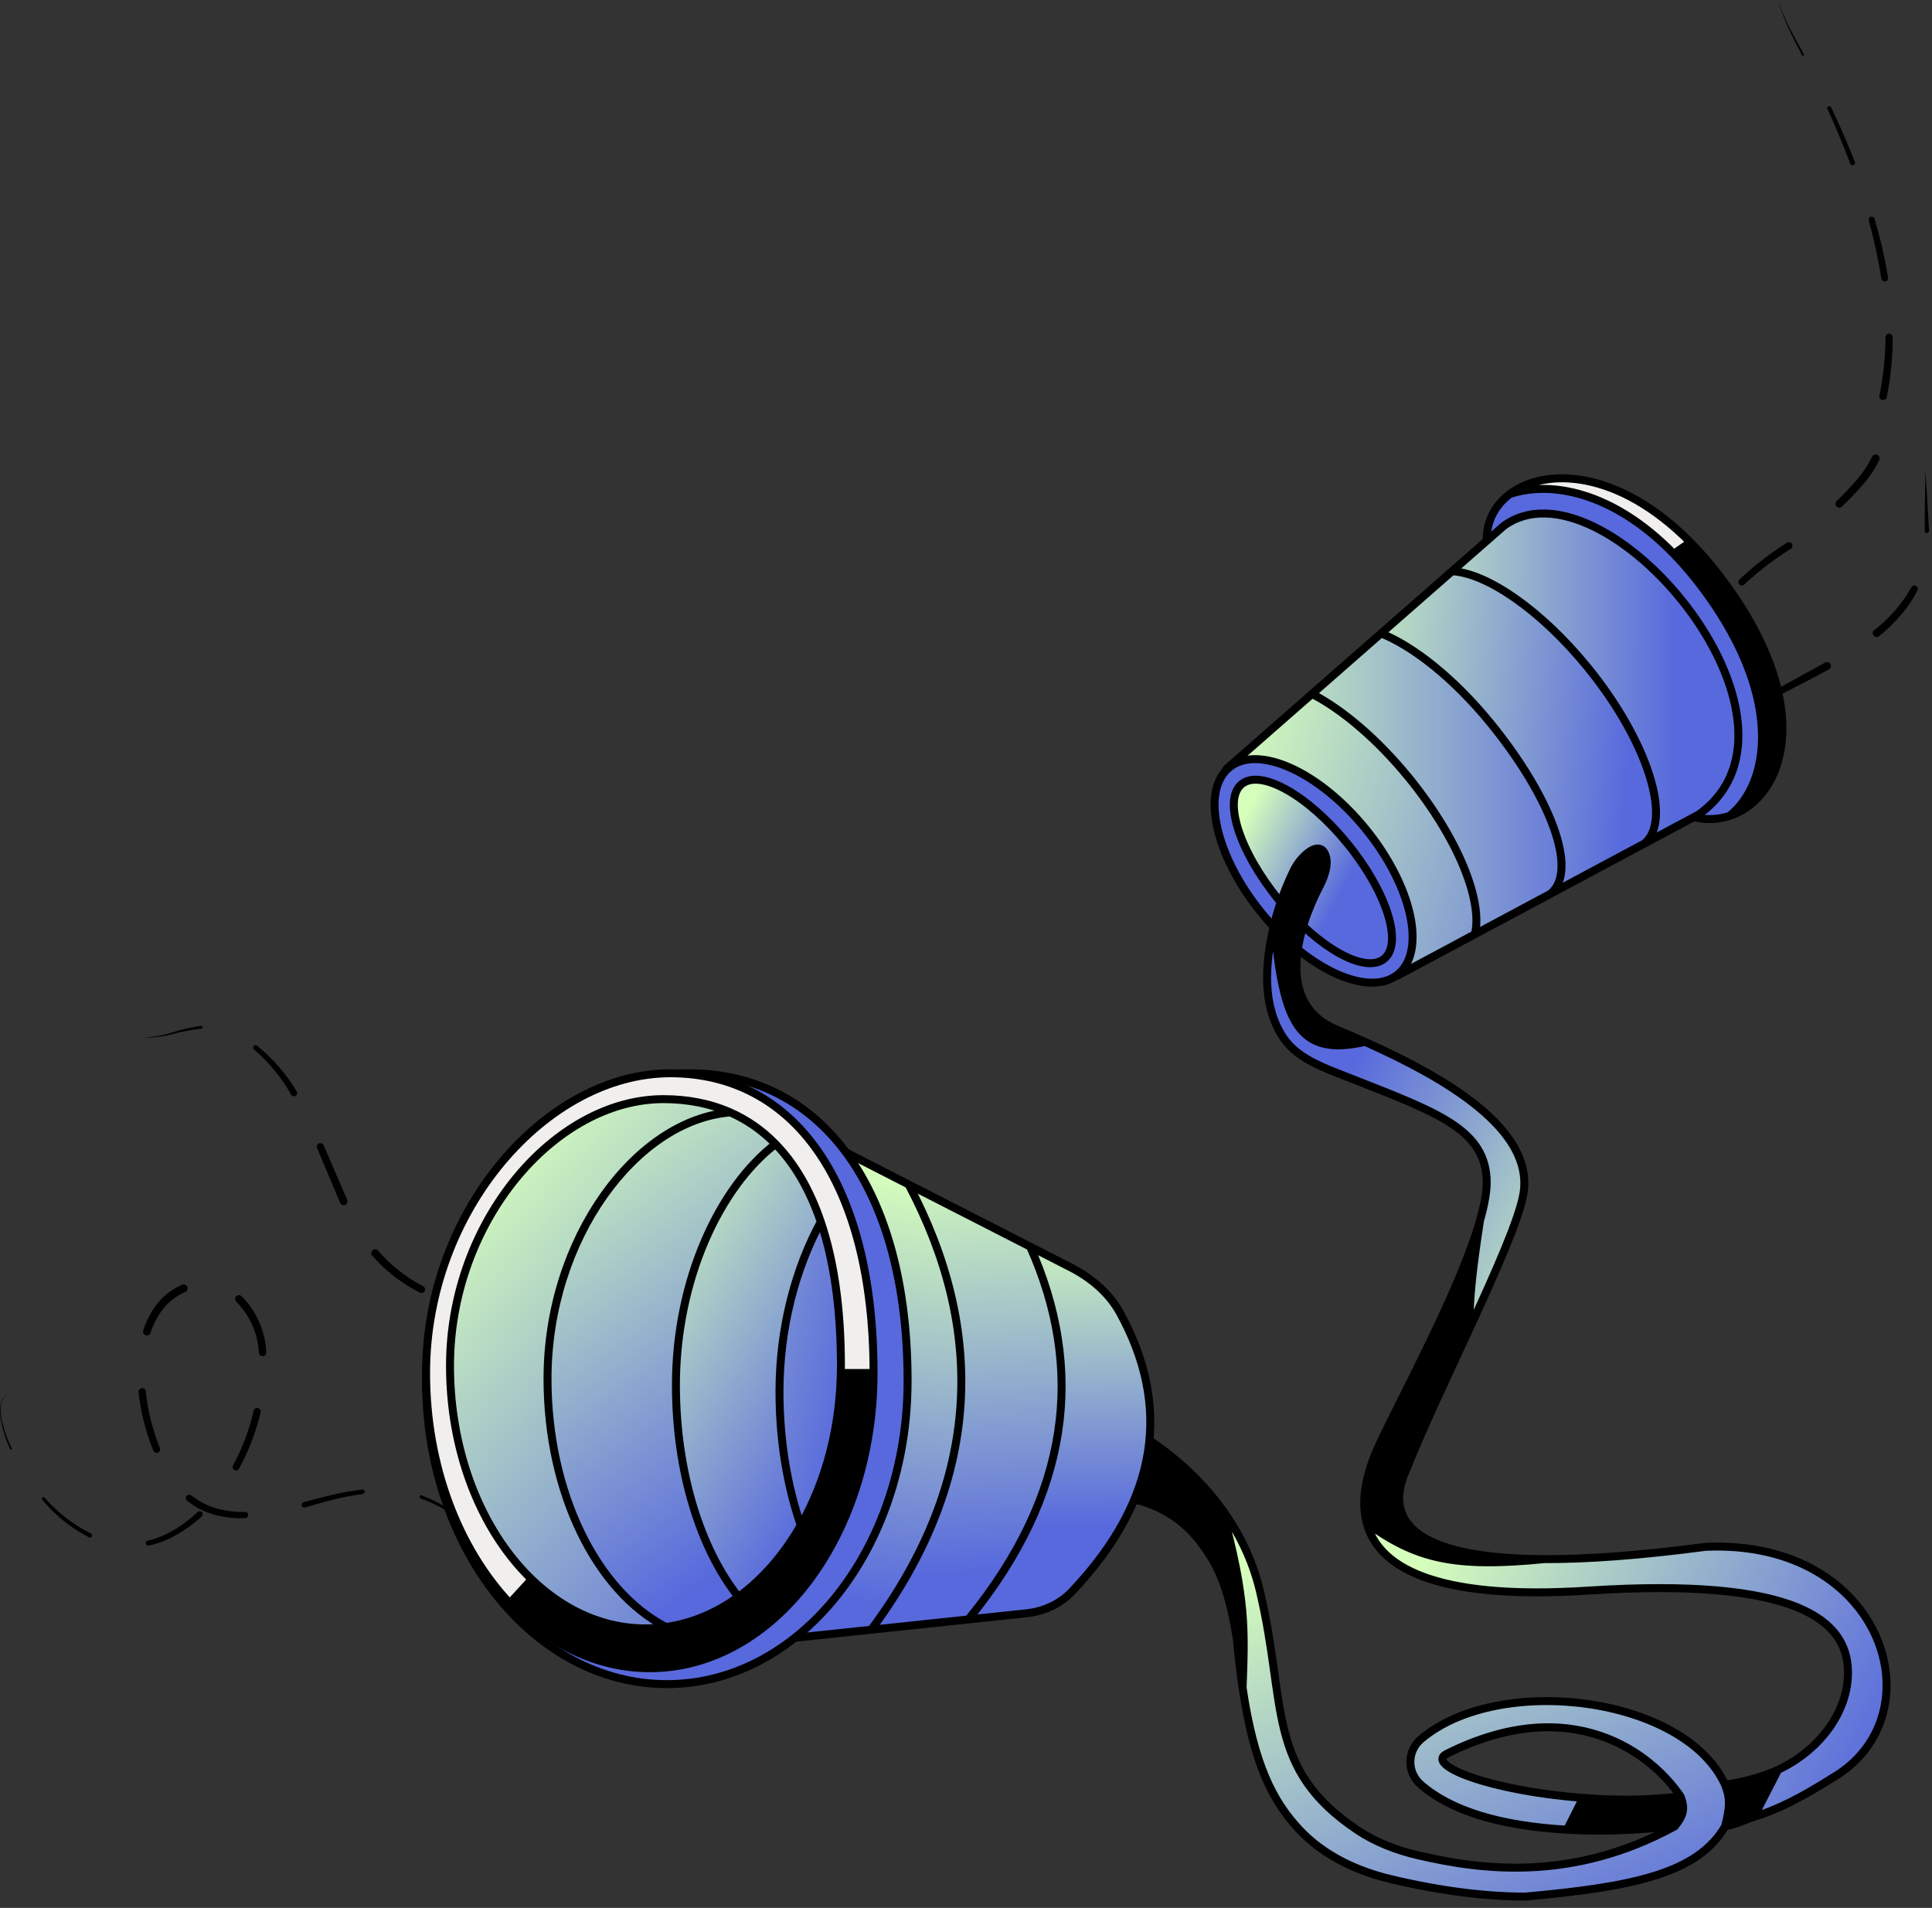 <svg xmlns="http://www.w3.org/2000/svg" width="241" height="238" viewBox="0 0 241 238" fill="none">
    <rect x="0" y="0" width="241" height="238" fill="#333333" stroke="none"/>
    <path
        d="M221.91 0C222.023 0.609 222.205 1.204 222.451 1.772C222.685 2.348 222.948 2.909 223.226 3.46C223.787 4.562 224.407 5.639 224.993 6.736C225.005 6.751 225.014 6.768 225.018 6.787C225.023 6.805 225.023 6.825 225.02 6.844C225.016 6.862 225.008 6.88 224.997 6.895C224.985 6.911 224.971 6.923 224.954 6.932C224.937 6.941 224.918 6.946 224.899 6.947C224.88 6.948 224.861 6.945 224.844 6.937C224.826 6.93 224.81 6.919 224.797 6.905C224.785 6.891 224.775 6.874 224.77 6.856C224.214 5.744 223.628 4.651 223.102 3.525C222.84 2.959 222.602 2.383 222.387 1.797C222.161 1.218 222.001 0.615 221.91 0Z"
        fill="black"
    />
    <path
        d="M228.405 13.364C229.484 15.607 230.477 17.888 231.384 20.204C231.399 20.242 231.406 20.282 231.406 20.323C231.406 20.364 231.397 20.404 231.381 20.442C231.365 20.479 231.341 20.513 231.312 20.541C231.282 20.569 231.248 20.592 231.21 20.606C231.133 20.636 231.049 20.634 230.973 20.602C230.898 20.569 230.839 20.509 230.808 20.433C229.944 18.119 228.976 15.836 227.958 13.577C227.931 13.52 227.928 13.454 227.95 13.395C227.971 13.335 228.015 13.286 228.073 13.259C228.13 13.232 228.195 13.229 228.255 13.251C228.315 13.272 228.363 13.316 228.39 13.373L228.405 13.364Z"
        fill="black"
    />
    <path
        d="M233.836 27.273C234.542 29.67 235.104 32.107 235.519 34.571C235.534 34.628 235.537 34.688 235.528 34.747C235.518 34.806 235.497 34.863 235.464 34.913C235.432 34.963 235.389 35.005 235.339 35.038C235.289 35.07 235.233 35.092 235.174 35.101C235.115 35.111 235.055 35.108 234.997 35.092C234.939 35.077 234.885 35.05 234.839 35.013C234.792 34.975 234.754 34.928 234.727 34.875C234.7 34.822 234.684 34.764 234.68 34.705C234.281 32.27 233.758 29.858 233.111 27.477C233.092 27.383 233.109 27.286 233.158 27.204C233.208 27.122 233.287 27.062 233.379 27.037C233.471 27.011 233.569 27.021 233.654 27.065C233.739 27.109 233.804 27.183 233.836 27.273Z"
        fill="black"
    />
    <path
        d="M236.099 42.062C236.1 44.575 235.853 47.083 235.359 49.548C235.33 49.666 235.256 49.768 235.153 49.833C235.05 49.898 234.926 49.921 234.807 49.897C234.688 49.872 234.582 49.803 234.513 49.702C234.444 49.602 234.416 49.479 234.436 49.359C234.932 46.956 235.188 44.51 235.2 42.057C235.2 41.998 235.212 41.94 235.235 41.885C235.258 41.831 235.291 41.782 235.333 41.741C235.375 41.7 235.425 41.667 235.48 41.646C235.535 41.624 235.593 41.614 235.652 41.615C235.77 41.615 235.884 41.662 235.968 41.746C236.052 41.83 236.099 41.943 236.099 42.062Z"
        fill="black"
    />
    <path
        d="M234.435 57.368C234.155 57.948 233.834 58.507 233.473 59.04C233.113 59.567 232.721 60.071 232.299 60.551C231.477 61.507 230.602 62.416 229.678 63.273C229.582 63.324 229.471 63.342 229.364 63.323C229.256 63.305 229.158 63.252 229.083 63.172C229.009 63.093 228.963 62.991 228.953 62.882C228.942 62.774 228.967 62.665 229.025 62.572C229.917 61.736 230.761 60.851 231.554 59.92C231.948 59.463 232.316 58.985 232.657 58.487C232.987 57.989 233.284 57.47 233.546 56.934C233.611 56.828 233.712 56.75 233.831 56.715C233.95 56.68 234.078 56.691 234.189 56.745C234.3 56.8 234.387 56.894 234.433 57.009C234.478 57.125 234.479 57.253 234.435 57.368Z"
        fill="black"
    />
    <path
        d="M223.421 68.44C221.334 69.731 219.382 71.228 217.594 72.908C217.512 72.989 217.401 73.035 217.286 73.035C217.17 73.035 217.06 72.989 216.978 72.908C216.897 72.827 216.852 72.717 216.852 72.603C216.852 72.488 216.897 72.378 216.978 72.297C218.804 70.564 220.8 69.019 222.935 67.685C223.035 67.635 223.15 67.624 223.258 67.653C223.367 67.682 223.46 67.75 223.522 67.844C223.583 67.938 223.608 68.051 223.591 68.162C223.574 68.272 223.518 68.373 223.431 68.445L223.421 68.44Z"
        fill="black"
    />
    <path
        d="M210.9 76.449C209.694 78.635 208.368 80.753 206.929 82.793C206.88 82.865 206.804 82.914 206.718 82.93C206.633 82.945 206.544 82.927 206.472 82.877C206.401 82.828 206.351 82.752 206.336 82.666C206.32 82.581 206.339 82.492 206.388 82.421C207.777 80.378 209.051 78.26 210.205 76.076C210.254 75.984 210.337 75.915 210.437 75.884C210.537 75.854 210.644 75.864 210.737 75.912C210.829 75.961 210.898 76.044 210.929 76.144C210.959 76.244 210.949 76.352 210.9 76.444V76.449Z"
        fill="black"
    />
    <path
        d="M202.422 88.745L197.666 94.464C197.652 94.478 197.635 94.49 197.616 94.497C197.597 94.505 197.577 94.509 197.557 94.509C197.537 94.509 197.517 94.505 197.498 94.497C197.479 94.49 197.462 94.478 197.448 94.464C197.42 94.434 197.404 94.395 197.404 94.355C197.404 94.314 197.42 94.275 197.448 94.245L202.015 88.447C202.06 88.4 202.121 88.372 202.186 88.368C202.251 88.363 202.315 88.383 202.366 88.423C202.417 88.463 202.452 88.521 202.463 88.585C202.474 88.649 202.461 88.715 202.427 88.77L202.422 88.745Z"
        fill="black"
    />
    <path
        d="M192.895 100.197L191.729 101.687L192.836 100.197C192.843 100.19 192.853 100.187 192.863 100.187C192.873 100.187 192.883 100.19 192.89 100.197C192.893 100.201 192.896 100.205 192.898 100.209C192.9 100.213 192.901 100.218 192.901 100.222C192.901 100.227 192.9 100.231 192.898 100.236C192.896 100.24 192.893 100.244 192.89 100.247L192.895 100.197Z"
        fill="black"
    />
    <path
        d="M240.179 58.776C240.274 60.012 240.348 61.258 240.417 62.494L240.626 66.213C240.628 66.248 240.623 66.283 240.611 66.316C240.6 66.35 240.582 66.38 240.558 66.406C240.535 66.433 240.506 66.454 240.474 66.469C240.443 66.485 240.408 66.494 240.373 66.496C240.302 66.498 240.233 66.473 240.18 66.426C240.127 66.379 240.095 66.313 240.09 66.242C240.09 64.996 240.09 63.76 240.12 62.514C240.149 61.268 240.149 60.012 240.179 58.776Z"
        fill="black"
    />
    <path
        d="M239.197 73.619C238.621 74.76 237.906 75.826 237.067 76.791C236.232 77.748 235.313 78.628 234.322 79.422C234.221 79.473 234.105 79.488 233.994 79.465C233.883 79.441 233.784 79.38 233.712 79.291C233.641 79.203 233.602 79.093 233.602 78.98C233.601 78.866 233.64 78.756 233.712 78.668C235.646 77.202 237.256 75.353 238.442 73.237C238.498 73.146 238.586 73.079 238.688 73.051C238.79 73.022 238.9 73.032 238.994 73.081C239.089 73.129 239.162 73.211 239.199 73.311C239.235 73.411 239.233 73.521 239.192 73.619H239.197Z"
        fill="black"
    />
    <path
        d="M228.042 83.552C226.95 84.143 225.848 84.719 224.741 85.295L221.434 87.017C221.338 87.068 221.225 87.078 221.12 87.046C221.016 87.013 220.929 86.94 220.878 86.844C220.829 86.747 220.818 86.635 220.85 86.531C220.882 86.427 220.952 86.34 221.047 86.287L227.56 82.713C227.616 82.662 227.682 82.623 227.754 82.601C227.827 82.579 227.903 82.574 227.978 82.586C228.052 82.598 228.123 82.627 228.185 82.671C228.247 82.715 228.298 82.772 228.334 82.838C228.371 82.904 228.391 82.978 228.395 83.054C228.398 83.129 228.384 83.205 228.354 83.274C228.324 83.344 228.278 83.405 228.221 83.454C228.163 83.503 228.095 83.538 228.022 83.557L228.042 83.552Z"
        fill="black"
    />
    <path
        d="M215.041 90.751C214.113 91.405 213.224 92.115 212.38 92.875C211.538 93.644 210.737 94.458 209.982 95.313C211.337 93.453 212.935 91.783 214.733 90.348C214.759 90.327 214.789 90.311 214.82 90.301C214.852 90.292 214.886 90.288 214.919 90.291C214.952 90.295 214.985 90.305 215.014 90.32C215.043 90.336 215.069 90.357 215.091 90.383C215.134 90.436 215.154 90.504 215.148 90.572C215.141 90.639 215.108 90.702 215.056 90.746L215.041 90.751Z"
        fill="black"
    />
    <path
        d="M1.084 173.945C0.786 174.031 0.53 174.226 0.369 174.491C0.218 174.759 0.123 175.055 0.091 175.36C0.048 175.976 0.095 176.595 0.23 177.197C0.511 178.397 0.922 179.562 1.456 180.672C1.462 180.685 1.466 180.698 1.466 180.712C1.467 180.726 1.464 180.74 1.46 180.753C1.455 180.766 1.447 180.779 1.438 180.789C1.428 180.799 1.417 180.807 1.404 180.813C1.392 180.819 1.378 180.822 1.364 180.823C1.35 180.824 1.336 180.821 1.323 180.817C1.31 180.812 1.298 180.804 1.287 180.795C1.277 180.785 1.269 180.774 1.263 180.761C0.743 179.625 0.358 178.432 0.116 177.207C-0.005 176.592 -0.031 175.963 0.037 175.34C0.074 175.027 0.179 174.726 0.344 174.457C0.52 174.201 0.783 174.019 1.084 173.945Z"
        fill="black"
    />
    <path
        d="M5.551 186.818C7.168 188.669 9.131 190.187 11.329 191.286C11.394 191.318 11.443 191.374 11.466 191.441C11.489 191.509 11.485 191.583 11.454 191.648C11.439 191.68 11.418 191.709 11.392 191.732C11.365 191.756 11.335 191.775 11.302 191.787C11.268 191.799 11.233 191.804 11.198 191.802C11.163 191.801 11.128 191.792 11.096 191.777C8.856 190.617 6.873 189.018 5.263 187.076C5.236 187.036 5.224 186.988 5.23 186.94C5.236 186.892 5.259 186.848 5.294 186.816C5.33 186.784 5.377 186.766 5.425 186.765C5.473 186.765 5.52 186.782 5.556 186.813L5.551 186.818Z"
        fill="black"
    />
    <path
        d="M18.404 192.199C20.757 191.653 22.872 190.268 24.639 188.629C24.674 188.594 24.716 188.566 24.762 188.547C24.808 188.527 24.858 188.518 24.907 188.518C24.957 188.518 25.007 188.527 25.053 188.547C25.099 188.566 25.14 188.594 25.175 188.629C25.211 188.664 25.239 188.705 25.258 188.751C25.277 188.797 25.287 188.846 25.287 188.895C25.287 188.944 25.277 188.993 25.258 189.039C25.239 189.085 25.211 189.126 25.175 189.161C24.238 190.014 23.213 190.766 22.117 191.404C21.016 192.053 19.82 192.525 18.573 192.804C18.532 192.814 18.489 192.815 18.447 192.808C18.405 192.801 18.365 192.785 18.329 192.763C18.293 192.74 18.262 192.711 18.237 192.676C18.213 192.642 18.195 192.602 18.186 192.561C18.176 192.52 18.175 192.477 18.182 192.435C18.189 192.393 18.205 192.353 18.227 192.317C18.25 192.281 18.279 192.25 18.314 192.225C18.349 192.201 18.388 192.183 18.429 192.174L18.404 192.199Z"
        fill="black"
    />
    <path
        d="M29.063 182.811C30.228 180.66 31.097 178.36 31.644 175.976C31.657 175.919 31.681 175.865 31.715 175.818C31.749 175.771 31.792 175.73 31.841 175.699C31.89 175.668 31.945 175.648 32.003 175.638C32.06 175.628 32.119 175.63 32.175 175.643C32.232 175.656 32.286 175.68 32.333 175.714C32.381 175.748 32.421 175.79 32.452 175.84C32.483 175.889 32.504 175.944 32.513 176.001C32.523 176.059 32.521 176.118 32.508 176.174C31.93 178.632 31.021 181 29.808 183.214C29.781 183.262 29.745 183.305 29.702 183.34C29.658 183.374 29.609 183.4 29.555 183.415C29.502 183.431 29.446 183.436 29.391 183.43C29.336 183.423 29.283 183.407 29.234 183.38C29.186 183.353 29.143 183.317 29.108 183.274C29.074 183.23 29.048 183.181 29.032 183.128C29.017 183.074 29.012 183.019 29.018 182.963C29.024 182.908 29.041 182.855 29.068 182.806L29.063 182.811Z"
        fill="black"
    />
    <path
        d="M32.284 168.713C32.258 168.119 32.174 167.529 32.036 166.951C31.611 165.218 30.722 163.634 29.464 162.369C29.38 162.277 29.334 162.158 29.334 162.034C29.334 161.91 29.38 161.79 29.464 161.699C29.556 161.613 29.677 161.566 29.802 161.566C29.927 161.566 30.047 161.613 30.139 161.699C31.063 162.62 31.804 163.708 32.324 164.905C32.586 165.5 32.795 166.116 32.949 166.747C33.096 167.38 33.182 168.025 33.207 168.673C33.213 168.734 33.207 168.796 33.189 168.854C33.17 168.913 33.14 168.967 33.1 169.013C33.06 169.06 33.011 169.097 32.956 169.124C32.901 169.151 32.841 169.167 32.78 169.17C32.717 169.174 32.654 169.166 32.594 169.145C32.534 169.125 32.479 169.092 32.433 169.049C32.386 169.006 32.349 168.954 32.323 168.897C32.298 168.839 32.284 168.776 32.284 168.713Z"
        fill="black"
    />
    <path
        d="M23.141 161.158C22.064 161.609 21.117 162.322 20.386 163.233C19.652 164.162 19.099 165.221 18.757 166.355C18.699 166.45 18.611 166.522 18.507 166.561C18.403 166.6 18.289 166.602 18.183 166.569C18.078 166.535 17.986 166.467 17.924 166.375C17.861 166.283 17.832 166.173 17.839 166.062C18.215 164.813 18.821 163.644 19.626 162.617C20.452 161.577 21.528 160.762 22.754 160.249C22.872 160.21 23.002 160.216 23.116 160.268C23.23 160.32 23.321 160.413 23.369 160.528C23.417 160.644 23.42 160.774 23.377 160.891C23.334 161.009 23.248 161.106 23.136 161.163L23.141 161.158Z"
        fill="black"
    />
    <path
        d="M18.181 173.538C18.434 175.971 19.029 178.356 19.948 180.622C19.993 180.731 19.993 180.853 19.948 180.961C19.902 181.07 19.816 181.156 19.707 181.2C19.599 181.245 19.477 181.245 19.368 181.2C19.26 181.155 19.174 181.068 19.129 180.96C18.172 178.616 17.549 176.15 17.277 173.633C17.276 173.517 17.319 173.405 17.396 173.318C17.473 173.232 17.579 173.177 17.694 173.165C17.809 173.153 17.925 173.183 18.018 173.252C18.112 173.32 18.177 173.42 18.201 173.533L18.181 173.538Z"
        fill="black"
    />
    <path
        d="M23.918 186.589L24.628 187.086C24.875 187.25 25.132 187.399 25.398 187.533C25.929 187.798 26.484 188.014 27.056 188.178C28.216 188.496 29.417 188.638 30.62 188.6C30.716 188.611 30.804 188.656 30.868 188.728C30.933 188.8 30.968 188.893 30.968 188.99C30.968 189.086 30.933 189.179 30.868 189.251C30.804 189.323 30.716 189.368 30.62 189.379C29.338 189.434 28.055 189.298 26.812 188.977C26.187 188.807 25.58 188.576 25 188.287C24.707 188.14 24.424 187.974 24.151 187.791L23.357 187.235C23.266 187.168 23.205 187.068 23.187 186.956C23.169 186.845 23.197 186.731 23.263 186.639C23.295 186.594 23.337 186.556 23.384 186.527C23.431 186.497 23.484 186.478 23.539 186.469C23.594 186.46 23.65 186.463 23.704 186.476C23.758 186.488 23.809 186.512 23.854 186.545L23.918 186.589Z"
        fill="black"
    />
    <path
        d="M37.85 187.388C39.046 187.076 40.247 186.753 41.464 186.465C42.069 186.321 42.68 186.187 43.3 186.083L45.167 185.815C45.24 185.804 45.314 185.823 45.373 185.867C45.432 185.911 45.471 185.977 45.482 186.05C45.493 186.123 45.474 186.198 45.429 186.257C45.385 186.316 45.319 186.355 45.246 186.366L43.429 186.654C42.824 186.763 42.228 186.907 41.627 187.056C40.431 187.354 39.24 187.701 38.038 188.049C37.996 188.06 37.952 188.063 37.908 188.057C37.865 188.051 37.823 188.037 37.785 188.015C37.708 187.971 37.652 187.898 37.629 187.813C37.606 187.727 37.617 187.636 37.662 187.559C37.706 187.482 37.779 187.426 37.864 187.403L37.85 187.388Z"
        fill="black"
    />
    <path
        d="M52.623 186.55C54.976 187.439 57.117 188.812 58.907 190.58C58.93 190.604 58.943 190.635 58.943 190.667C58.943 190.7 58.93 190.731 58.907 190.754C58.883 190.776 58.852 190.788 58.82 190.788C58.788 190.788 58.757 190.776 58.733 190.754C56.94 189.059 54.811 187.758 52.484 186.937C52.431 186.92 52.387 186.883 52.361 186.833C52.335 186.784 52.329 186.727 52.345 186.674C52.353 186.647 52.367 186.622 52.385 186.601C52.403 186.579 52.425 186.562 52.45 186.549C52.475 186.536 52.502 186.528 52.53 186.525C52.558 186.523 52.586 186.526 52.613 186.535L52.623 186.55Z"
        fill="black"
    />
    <path d="M63.915 196.096L64.645 196.979L63.891 196.121L63.915 196.096Z" fill="black" />
    <path
        d="M17.785 129.466C19.024 129.398 20.249 129.177 21.434 128.811C22.625 128.43 23.845 128.148 25.082 127.967C25.13 127.962 25.177 127.977 25.214 128.007C25.251 128.037 25.274 128.081 25.279 128.128C25.283 128.176 25.269 128.223 25.239 128.26C25.208 128.296 25.165 128.32 25.117 128.324C23.891 128.453 22.678 128.681 21.488 129.004C20.279 129.319 19.034 129.474 17.785 129.466Z"
        fill="black"
    />
    <path
        d="M32.076 130.449C34.039 132.045 35.709 133.972 37.01 136.143C37.038 136.188 37.057 136.238 37.066 136.29C37.075 136.343 37.073 136.396 37.061 136.448C37.049 136.499 37.027 136.548 36.996 136.591C36.965 136.634 36.926 136.671 36.881 136.699C36.79 136.755 36.681 136.772 36.577 136.748C36.472 136.724 36.382 136.66 36.325 136.57C35.126 134.435 33.559 132.527 31.698 130.936C31.666 130.91 31.638 130.879 31.618 130.843C31.597 130.808 31.584 130.768 31.579 130.728C31.573 130.687 31.576 130.645 31.587 130.606C31.598 130.566 31.616 130.529 31.641 130.496C31.666 130.464 31.698 130.436 31.733 130.416C31.769 130.395 31.808 130.382 31.849 130.377C31.89 130.371 31.931 130.374 31.971 130.385C32.011 130.396 32.048 130.414 32.081 130.439L32.076 130.449Z"
        fill="black"
    />
    <path
        d="M40.366 142.85L43.31 149.676C43.354 149.792 43.354 149.921 43.308 150.037C43.262 150.153 43.174 150.247 43.061 150.301C42.944 150.347 42.814 150.347 42.697 150.301C42.58 150.255 42.485 150.166 42.431 150.053L39.537 143.177C39.503 143.071 39.51 142.956 39.556 142.855C39.603 142.754 39.685 142.674 39.788 142.63C39.89 142.587 40.005 142.583 40.111 142.62C40.216 142.657 40.303 142.732 40.356 142.83L40.366 142.85Z"
        fill="black"
    />
    <path
        d="M47.087 155.911C48.658 157.77 50.577 159.305 52.736 160.428C52.794 160.451 52.848 160.487 52.892 160.532C52.936 160.577 52.97 160.631 52.992 160.69C53.014 160.749 53.024 160.812 53.02 160.875C53.016 160.937 52.999 160.999 52.971 161.055C52.942 161.111 52.901 161.16 52.852 161.2C52.803 161.239 52.746 161.268 52.685 161.284C52.624 161.301 52.561 161.304 52.499 161.294C52.436 161.284 52.377 161.262 52.324 161.227C50.055 160.069 48.033 158.483 46.367 156.556C46.316 156.457 46.3 156.344 46.322 156.235C46.343 156.126 46.4 156.027 46.484 155.955C46.569 155.882 46.675 155.84 46.785 155.834C46.897 155.829 47.006 155.861 47.097 155.926L47.087 155.911Z"
        fill="black"
    />
    <path
        d="M59.66 162.602C62.086 162.961 64.55 162.988 66.983 162.682C67.061 162.68 67.136 162.707 67.195 162.758C67.254 162.809 67.293 162.88 67.303 162.957C67.314 163.034 67.295 163.112 67.252 163.177C67.208 163.241 67.142 163.288 67.067 163.307C64.577 163.685 62.047 163.724 59.546 163.421C59.492 163.414 59.441 163.397 59.394 163.37C59.346 163.343 59.305 163.307 59.272 163.264C59.239 163.222 59.214 163.173 59.2 163.12C59.186 163.068 59.182 163.013 59.189 162.96C59.196 162.906 59.213 162.854 59.24 162.807C59.267 162.76 59.303 162.718 59.346 162.685C59.389 162.652 59.438 162.628 59.49 162.613C59.542 162.599 59.597 162.595 59.651 162.602H59.66Z"
        fill="black"
    />
    <path
        d="M74.153 160.924C76.481 160.075 78.704 158.962 80.78 157.608H80.805C78.794 159.084 76.61 160.308 74.302 161.252C74.254 161.272 74.2 161.272 74.151 161.253C74.103 161.233 74.064 161.196 74.043 161.148C74.034 161.124 74.029 161.099 74.029 161.073C74.03 161.047 74.035 161.022 74.045 160.998C74.055 160.975 74.07 160.954 74.088 160.936C74.107 160.918 74.129 160.904 74.153 160.895V160.924Z"
        fill="black"
    />
    <path d="M188.31 61.646C193.309 59.94 201.157 61.257 208.786 69.095L210.852 67.645C201.891 58.593 192.788 58.248 188.31 61.646Z" fill="#F1EFED" />
    <path
        fill-rule="evenodd"
        clip-rule="evenodd"
        d="M215.735 101.784C213.903 102.378 211.873 102.312 209.893 101.493L185.568 68.481C185.101 65.714 186.185 63.258 188.31 61.646C193.309 59.94 201.157 61.257 208.786 69.095C210.118 70.464 211.444 72.032 212.747 73.818C222.534 87.233 220.741 97.835 215.735 101.784Z"
        fill="#5869DD"
    />
    <path
        d="M215.735 101.784C222.512 99.588 226.563 88.36 215.229 72.825C213.788 70.85 212.322 69.13 210.852 67.645L208.786 69.095C210.118 70.464 211.444 72.032 212.747 73.818C222.534 87.233 220.741 97.835 215.735 101.784Z"
        fill="black"
    />
    <path
        d="M185.568 68.481L185.079 68.564L185.099 68.681L185.169 68.776L185.568 68.481ZM215.229 72.825L214.828 73.118L215.229 72.825ZM209.893 101.493L209.493 101.788L209.575 101.899L209.703 101.952L209.893 101.493ZM212.747 73.818L212.346 74.11L212.747 73.818ZM208.786 69.095L208.43 69.441L208.786 69.095ZM214.828 73.118C221.972 82.909 222.873 90.86 220.986 95.825C219.105 100.772 214.451 102.84 210.083 101.035L209.703 101.952C214.642 103.993 219.855 101.593 221.914 96.178C223.966 90.78 222.882 82.473 215.63 72.532L214.828 73.118ZM210.293 101.199L185.968 68.187L185.169 68.776L209.493 101.788L210.293 101.199ZM186.058 68.399C185.623 65.823 186.624 63.548 188.61 62.041L188.01 61.25C185.746 62.968 184.579 65.604 185.079 68.564L186.058 68.399ZM212.346 74.11C222.074 87.444 220.114 97.697 215.427 101.394L216.042 102.174C221.368 97.973 222.994 87.022 213.148 73.525L212.346 74.11ZM188.47 62.116C193.242 60.487 200.898 61.702 208.43 69.441L209.142 68.749C201.417 60.812 193.376 59.392 188.15 61.176L188.47 62.116ZM208.43 69.441C209.745 70.793 211.056 72.342 212.346 74.11L213.148 73.525C211.832 71.722 210.491 70.136 209.142 68.749L208.43 69.441ZM188.61 62.041C192.808 58.857 201.63 59.035 210.499 67.995L211.205 67.296C202.153 58.152 192.769 57.64 188.01 61.25L188.61 62.041ZM210.499 67.995C211.95 69.461 213.4 71.161 214.828 73.118L215.63 72.532C214.175 70.538 212.693 68.8 211.205 67.296L210.499 67.995ZM209.071 69.501L211.137 68.052L210.567 67.239L208.501 68.689L209.071 69.501ZM215.582 101.312C213.866 101.868 211.957 101.81 210.083 101.035L209.703 101.952C211.788 102.814 213.94 102.887 215.888 102.256L215.582 101.312ZM215.888 102.256C219.501 101.085 222.311 97.532 222.768 92.35C223.225 87.171 221.343 80.363 215.63 72.532L214.828 73.118C220.449 80.822 222.208 87.395 221.779 92.263C221.35 97.127 218.746 100.286 215.582 101.312L215.888 102.256Z"
        fill="black"
    />
    <path
        d="M153.088 97.152L174.524 121.598L183.98 116.541C184.999 112.342 181.822 104.471 175.757 97.031C171.805 92.184 167.428 88.501 163.663 86.564L153.18 95.75C152.768 96.112 152.727 96.739 153.088 97.152Z"
        fill="url(#paint0_linear_233_5792)"
    />
    <path
        d="M193.409 111.497C196.98 108.586 193.316 99.265 185.918 90.19C181.413 84.664 176.354 80.65 172.279 79.013L163.663 86.564C167.428 88.501 171.805 92.184 175.757 97.031C181.822 104.471 184.999 112.342 183.98 116.541L193.409 111.497Z"
        fill="url(#paint1_linear_233_5792)"
    />
    <path
        d="M185.918 90.19C193.316 99.265 196.98 108.586 193.409 111.497L205.124 105.231C208.694 102.32 205.435 92.31 198.037 83.236C192.222 76.102 185.483 71.489 181.132 71.256L172.279 79.013C176.354 80.65 181.413 84.664 185.918 90.19Z"
        fill="url(#paint2_linear_233_5792)"
    />
    <path
        d="M211.88 101.617C228.261 89.951 199.966 56.443 187.555 65.627L181.132 71.256C185.483 71.489 192.222 76.102 198.037 83.236C205.435 92.31 208.694 102.32 205.124 105.231L211.88 101.617Z"
        fill="url(#paint3_linear_233_5792)"
    />
    <path
        d="M153.18 95.75L152.853 95.377L152.853 95.377L153.18 95.75ZM187.555 65.627L187.26 65.228L187.243 65.24L187.228 65.254L187.555 65.627ZM211.88 101.617L212.114 102.055L212.142 102.04L212.168 102.022L211.88 101.617ZM174.524 121.598L174.151 121.926L174.411 122.222L174.758 122.036L174.524 121.598ZM153.088 97.152L152.715 97.479H152.715L153.088 97.152ZM175.757 97.031L175.372 97.345L175.757 97.031ZM185.918 90.19L185.534 90.504L185.918 90.19ZM198.037 83.236L197.653 83.549L198.037 83.236ZM205.124 105.231L205.358 105.669L205.124 105.231ZM181.132 71.256L180.804 70.883L181.132 71.256ZM183.98 116.541L184.214 116.978L183.98 116.541ZM187.85 66.026C190.736 63.891 194.608 64.185 198.676 66.181C202.733 68.172 206.865 71.806 210.119 76.103C213.374 80.402 215.713 85.315 216.242 89.839C216.769 94.339 215.508 98.424 211.592 101.213L212.168 102.022C216.442 98.978 217.787 94.499 217.228 89.723C216.672 84.969 214.233 79.892 210.91 75.504C207.586 71.114 203.341 67.364 199.114 65.29C194.898 63.221 190.58 62.771 187.26 65.228L187.85 66.026ZM174.897 121.271L153.461 96.824L152.715 97.479L174.151 121.926L174.897 121.271ZM152.853 95.377C152.234 95.919 152.173 96.86 152.715 97.479L153.461 96.824C153.281 96.618 153.301 96.305 153.507 96.124L152.853 95.377ZM185.534 90.504C189.21 95.013 191.941 99.564 193.311 103.325C193.996 105.207 194.33 106.862 194.289 108.201C194.249 109.535 193.841 110.504 193.096 111.112L193.723 111.882C194.763 111.034 195.236 109.747 195.282 108.231C195.327 106.719 194.952 104.931 194.243 102.985C192.824 99.088 190.025 94.441 186.303 89.877L185.534 90.504ZM197.653 83.549C201.322 88.05 203.951 92.768 205.221 96.697C205.857 98.664 206.144 100.408 206.067 101.815C205.991 103.224 205.556 104.238 204.81 104.846L205.437 105.616C206.477 104.768 206.973 103.44 207.059 101.869C207.144 100.298 206.824 98.426 206.166 96.392C204.85 92.32 202.151 87.496 198.422 82.922L197.653 83.549ZM163.436 87.006C167.124 88.903 171.451 92.535 175.372 97.345L176.141 96.717C172.16 91.834 167.732 88.099 163.89 86.123L163.436 87.006ZM153.507 96.124L163.99 86.938L163.336 86.191L152.853 95.377L153.507 96.124ZM163.99 86.938L172.606 79.387L171.952 78.64L163.336 86.191L163.99 86.938ZM172.094 79.474C176.063 81.068 181.059 85.015 185.534 90.504L186.303 89.877C181.767 84.313 176.644 80.231 172.464 78.553L172.094 79.474ZM172.606 79.387L181.459 71.629L180.804 70.883L171.952 78.64L172.606 79.387ZM181.459 71.629L187.882 66L187.228 65.254L180.804 70.883L181.459 71.629ZM181.105 71.752C183.143 71.861 185.823 73.01 188.75 75.064C191.664 77.109 194.769 80.013 197.653 83.549L198.422 82.922C195.49 79.325 192.319 76.356 189.321 74.252C186.337 72.158 183.472 70.884 181.158 70.76L181.105 71.752ZM175.372 97.345C178.379 101.033 180.663 104.82 182.067 108.192C183.479 111.585 183.969 114.481 183.497 116.423L184.462 116.658C185.01 114.402 184.421 111.263 182.983 107.81C181.537 104.337 179.199 100.469 176.141 96.717L175.372 97.345ZM211.645 101.18L183.745 116.103L184.214 116.978L212.114 102.055L211.645 101.18ZM183.745 116.103L174.29 121.161L174.758 122.036L184.214 116.978L183.745 116.103ZM193.643 111.935L212.114 102.055L211.645 101.18L193.175 111.059L193.643 111.935ZM184.214 116.978L193.643 111.935L193.175 111.059L183.745 116.103L184.214 116.978ZM211.645 101.18L204.889 104.793L205.358 105.669L212.114 102.055L211.645 101.18ZM193.643 111.935L205.358 105.669L204.889 104.793L193.175 111.059L193.643 111.935Z"
        fill="black"
    />
    <ellipse cx="163.859" cy="108.641" rx="8.342" ry="16.65" transform="rotate(-39.188 163.859 108.641)" fill="#5869DD" stroke="black" stroke-width="0.993" />
    <ellipse cx="163.775" cy="108.71" rx="5.535" ry="14.059" transform="rotate(-39.188 163.775 108.71)" fill="url(#paint4_linear_233_5792)" stroke="black" stroke-width="0.993" />
    <path
        d="M166.704 128.423C159.061 125.224 161.753 116.018 164.598 110.562C165.205 109.397 165.812 107.762 165.298 106.553C164.529 104.746 162.256 106.784 161.398 108.551C160.351 110.709 159.508 112.982 158.957 115.256C160.031 127.723 162.055 131.851 170.279 129.967C169.062 129.423 167.863 128.908 166.704 128.423Z"
        fill="black"
    />
    <path
        d="M184.618 152.25C182.156 160.858 174.952 174.014 172.102 180.113C170.747 183.015 169.6 186.683 170.485 189.988C176.664 194.459 181.371 195.604 192.642 194.492C175.75 194.426 172.72 189.329 175.391 183.402C177.257 178.661 180.381 172.076 183.274 165.809C183.288 161.611 183.778 157.724 184.618 152.25Z"
        fill="black"
    />
    <path
        d="M135.97 178.867C135.097 180.829 131.71 182.627 133.259 184.114C134.029 184.854 136.309 185.753 141.746 187.104C144.858 187.877 147.684 189.646 149.634 192.192C151.654 194.83 153.181 197.48 154.293 204.5C154.498 206.716 154.734 208.723 155.005 210.549C155.255 203.395 155.508 199.521 152.411 188.242C148.531 182.901 143.401 179.373 139.787 177.598C138.702 177.066 136.461 177.763 135.97 178.867Z"
        fill="black"
    />
    <path d="M208.9 227.831C210.084 226.385 210.182 225.568 209.644 224.108C204.868 224.602 201.689 224.593 197.479 224.276L195.48 228.243C199.884 228.493 203.382 228.35 208.9 227.831Z" fill="black" />
    <path
        d="M160.075 129.43C161.552 131.637 164.098 132.785 166.568 133.762C178.584 138.512 185.043 140.492 185.444 146.977C185.529 148.362 185.211 150.173 184.618 152.25C183.778 157.724 183.288 161.611 183.274 165.809C186.54 158.732 189.509 152.06 190.036 148.901C191.377 140.855 180.267 134.432 170.279 129.967C162.055 131.851 160.031 127.723 158.957 115.256C157.705 120.415 157.496 125.58 160.075 129.43Z"
        fill="url(#paint5_linear_233_5792)"
    />
    <path
        d="M228.632 221.75C241.787 214.056 235.086 191.965 212.747 192.958C204.531 194.044 197.912 194.513 192.642 194.492C181.371 195.604 176.664 194.459 170.485 189.988C171.909 195.305 178.587 199.681 198.102 198.419C224.542 196.708 230.354 202.32 230.516 208.376C230.659 213.726 226.662 218.529 221.8 220.766L218.771 226.659C221.75 225.714 224.504 224.364 228.632 221.75Z"
        fill="url(#paint6_linear_233_5792)"
    />
    <path d="M221.8 220.766C219.927 221.627 217.908 222.198 215.189 222.649C215.859 224.321 215.79 225.494 215.189 227.831C216.896 227.471 217.344 227.111 218.771 226.659L221.8 220.766Z" fill="black" />
    <path
        d="M176.954 231.451C174.256 230.822 171.626 229.834 169.324 228.293C157.831 220.594 160.555 212.727 157.148 198.419C156.214 194.498 154.493 191.109 152.411 188.242C155.508 199.521 155.255 203.395 155.005 210.549C156.419 220.094 158.748 224.68 162.096 228.248C165.109 231.459 169.227 233.397 173.51 234.415C179.92 235.938 185.481 236.586 190.284 236.587C203.862 235.366 211.777 233.673 215.189 227.831C215.79 225.494 215.859 224.321 215.189 222.649C210.207 211.607 187 208.681 177.258 216.947C175.501 218.437 175.487 221.098 177.223 222.611C181.034 225.935 187.235 227.776 195.48 228.243L197.479 224.276C185.824 223.4 177.678 220.173 180.48 218.772C196.117 210.953 206.045 218.772 209.644 224.108C210.182 225.568 210.084 226.385 208.9 227.831C196.169 234.773 184.817 233.281 176.954 231.451Z"
        fill="url(#paint7_linear_233_5792)"
    />
    <path
        d="M166.704 128.423L166.896 127.966L166.704 128.423ZM190.036 148.901L189.546 148.819L190.036 148.901ZM175.391 183.402L175.844 183.606L175.849 183.595L175.853 183.584L175.391 183.402ZM212.747 192.958L212.725 192.462L212.703 192.463L212.682 192.466L212.747 192.958ZM228.632 221.75L228.382 221.322L228.374 221.326L228.367 221.331L228.632 221.75ZM157.148 198.419L156.665 198.533L157.148 198.419ZM208.9 227.831L209.137 228.267L209.222 228.221L209.284 228.146L208.9 227.831ZM198.102 198.419L198.07 197.923L198.102 198.419ZM172.102 180.113L171.653 179.903L172.102 180.113ZM185.444 146.977L185.939 146.946L185.444 146.977ZM190.284 236.587L190.284 237.083L190.306 237.083L190.328 237.081L190.284 236.587ZM209.644 224.108L210.11 223.937L210.089 223.88L210.056 223.831L209.644 224.108ZM180.48 218.772L180.258 218.328L180.48 218.772ZM154.293 204.5L154.788 204.454L154.786 204.438L154.784 204.422L154.293 204.5ZM192.642 194.492L192.644 193.996L192.642 194.492ZM195.48 228.243L195.452 228.739L195.48 228.243ZM197.479 224.276L197.516 223.781L197.479 224.276ZM152.411 188.242L152.812 187.95L152.411 188.242ZM158.957 115.256L158.474 115.139L158.957 115.256ZM183.274 165.809L183.725 166.017L183.274 165.809ZM184.618 152.25L184.14 152.113L184.618 152.25ZM230.516 208.376L230.02 208.39L230.516 208.376ZM139.787 177.598L139.569 178.044L139.787 177.598ZM133.259 184.114L132.915 184.472L133.259 184.114ZM173.51 234.415L173.625 233.932L173.51 234.415ZM162.096 228.248L161.734 228.588L162.096 228.248ZM177.258 216.947L176.936 216.568L177.258 216.947ZM177.223 222.611L177.549 222.237L177.223 222.611ZM169.324 228.293L169.6 227.88L169.324 228.293ZM176.954 231.451L177.067 230.967L176.954 231.451ZM164.598 110.562L164.158 110.332L164.598 110.562ZM164.158 110.332C162.72 113.09 161.297 116.835 161.222 120.328C161.184 122.081 161.484 123.795 162.316 125.291C163.153 126.795 164.507 128.042 166.512 128.881L166.896 127.966C165.079 127.205 163.904 126.102 163.184 124.809C162.46 123.508 162.179 121.98 162.214 120.349C162.285 117.076 163.631 113.489 165.038 110.791L164.158 110.332ZM212.769 193.454C223.76 192.965 230.816 198.147 233.546 204.298C236.282 210.461 234.711 217.62 228.382 221.322L228.883 222.179C235.709 218.186 237.364 210.453 234.453 203.895C231.537 197.325 224.072 191.958 212.725 192.462L212.769 193.454ZM141.866 186.622C139.154 185.948 137.244 185.39 135.921 184.913C134.58 184.428 133.906 184.047 133.603 183.756L132.915 184.472C133.382 184.921 134.234 185.359 135.584 185.847C136.954 186.341 138.902 186.909 141.626 187.586L141.866 186.622ZM156.665 198.533C157.511 202.087 157.977 205.242 158.38 208.109C158.782 210.969 159.123 213.565 159.722 215.955C160.323 218.355 161.187 220.566 162.644 222.671C164.1 224.776 166.134 226.753 169.048 228.705L169.6 227.88C166.768 225.983 164.832 224.089 163.46 222.107C162.089 220.124 161.266 218.031 160.685 215.714C160.102 213.386 159.768 210.852 159.363 207.971C158.959 205.099 158.488 201.905 157.631 198.304L156.665 198.533ZM176.842 231.934C184.757 233.777 196.253 235.293 209.137 228.267L208.662 227.396C196.086 234.253 184.877 232.785 177.067 230.967L176.842 231.934ZM231.012 208.363C230.969 206.768 230.553 205.18 229.503 203.733C228.455 202.29 226.802 201.024 224.35 200.025C219.464 198.035 211.308 197.066 198.07 197.923L198.134 198.914C211.336 198.06 219.305 199.042 223.976 200.945C226.302 201.892 227.786 203.058 228.699 204.317C229.611 205.572 229.981 206.956 230.02 208.39L231.012 208.363ZM185.939 146.946C185.834 145.237 185.325 143.806 184.417 142.553C183.514 141.307 182.233 140.262 180.617 139.293C177.404 137.366 172.727 135.663 166.75 133.3L166.385 134.223C172.424 136.611 176.985 138.272 180.106 140.144C181.657 141.075 182.817 142.037 183.613 143.136C184.404 144.226 184.853 145.474 184.948 147.008L185.939 146.946ZM190.284 236.091C185.526 236.09 180.003 235.448 173.625 233.932L173.395 234.898C179.837 236.429 185.437 237.083 190.284 237.083L190.284 236.091ZM210.056 223.831C208.207 221.09 204.743 217.722 199.735 216.036C194.71 214.346 188.182 214.366 180.258 218.328L180.702 219.216C188.414 215.359 194.669 215.379 199.418 216.977C204.182 218.581 207.482 221.79 209.233 224.386L210.056 223.831ZM209.284 228.146C209.894 227.4 210.278 226.756 210.406 226.065C210.535 225.368 210.391 224.698 210.11 223.937L209.178 224.28C209.436 224.978 209.511 225.446 209.43 225.884C209.347 226.329 209.089 226.816 208.515 227.517L209.284 228.146ZM154.784 204.422C154.224 200.889 153.556 198.431 152.763 196.513C151.967 194.59 151.053 193.229 150.028 191.89L149.239 192.494C150.235 193.793 151.094 195.077 151.845 196.893C152.599 198.715 153.25 201.091 153.803 204.577L154.784 204.422ZM214.761 227.581C213.138 230.359 210.432 232.185 206.398 233.469C202.352 234.757 197.028 235.482 190.239 236.093L190.328 237.081C197.118 236.471 202.54 235.739 206.699 234.415C210.87 233.088 213.828 231.146 215.618 228.082L214.761 227.581ZM177.579 217.325C182.299 213.321 190.369 211.981 197.939 213.049C205.524 214.119 212.352 217.568 214.737 222.853L215.642 222.445C213.045 216.689 205.778 213.153 198.078 212.066C190.364 210.977 181.959 212.307 176.936 216.568L177.579 217.325ZM198.07 197.923C188.342 198.553 181.875 197.771 177.683 196.206C173.514 194.649 171.627 192.332 170.965 189.86L170.006 190.117C170.767 192.961 172.931 195.491 177.336 197.136C181.718 198.772 188.348 199.547 198.134 198.914L198.07 197.923ZM170.965 189.86C170.128 186.733 171.207 183.203 172.552 180.323L171.653 179.903C170.286 182.827 169.073 186.634 170.006 190.117L170.965 189.86ZM174.939 183.198C174.248 184.731 173.904 186.256 174.092 187.691C174.283 189.14 175.011 190.448 176.371 191.533C179.048 193.669 184.181 194.955 192.64 194.989L192.644 193.996C184.211 193.963 179.383 192.667 176.99 190.757C175.815 189.819 175.231 188.736 175.077 187.561C174.92 186.371 175.199 185.037 175.844 183.606L174.939 183.198ZM192.64 194.989C197.939 195.009 204.581 194.538 212.812 193.45L212.682 192.466C204.48 193.55 197.884 194.016 192.644 193.996L192.64 194.989ZM170.194 190.391C173.32 192.652 176.105 194.095 179.552 194.82C182.984 195.541 187.039 195.544 192.69 194.986L192.593 193.998C186.974 194.552 183.039 194.538 179.756 193.848C176.487 193.161 173.829 191.795 170.776 189.586L170.194 190.391ZM215.27 223.139C218.018 222.683 220.083 222.102 222.008 221.217L221.593 220.315C219.772 221.153 217.798 221.713 215.108 222.159L215.27 223.139ZM228.367 221.331C224.259 223.931 221.545 225.258 218.621 226.186L218.921 227.132C221.955 226.17 224.748 224.796 228.898 222.17L228.367 221.331ZM218.621 226.186C217.89 226.418 217.393 226.632 216.909 226.816C216.425 227 215.911 227.172 215.087 227.346L215.292 228.317C216.174 228.131 216.738 227.943 217.261 227.744C217.785 227.545 218.225 227.353 218.921 227.132L218.621 226.186ZM221.359 220.539L218.329 226.432L219.212 226.886L222.242 220.993L221.359 220.539ZM176.897 222.986C180.833 226.418 187.169 228.27 195.452 228.739L195.508 227.748C187.302 227.283 181.236 225.452 177.549 222.237L176.897 222.986ZM195.452 228.739C199.889 228.99 203.414 228.846 208.946 228.326L208.853 227.337C203.35 227.854 199.879 227.995 195.508 227.748L195.452 228.739ZM180.258 218.328C179.855 218.529 179.482 218.844 179.434 219.325C179.387 219.788 179.668 220.176 179.977 220.463C180.61 221.052 181.817 221.642 183.395 222.19C186.589 223.299 191.583 224.331 197.441 224.771L197.516 223.781C191.719 223.345 186.813 222.326 183.721 221.252C182.156 220.708 181.123 220.173 180.653 219.736C180.41 219.51 180.423 219.41 180.422 219.424C180.418 219.457 180.403 219.365 180.702 219.216L180.258 218.328ZM197.441 224.771C201.679 225.09 204.888 225.099 209.695 224.602L209.593 223.615C204.849 224.105 201.7 224.096 197.516 223.781L197.441 224.771ZM195.923 228.467L197.922 224.499L197.035 224.053L195.037 228.02L195.923 228.467ZM139.569 178.044C143.127 179.791 148.187 183.272 152.009 188.534L152.812 187.95C148.876 182.53 143.676 178.955 140.006 177.153L139.569 178.044ZM152.009 188.534C154.058 191.355 155.749 194.685 156.665 198.533L157.631 198.304C156.68 194.311 154.927 190.863 152.812 187.95L152.009 188.534ZM162.458 227.909C159.201 224.437 156.9 219.958 155.496 210.476L154.514 210.622C155.937 220.229 158.295 224.922 161.734 228.588L162.458 227.909ZM155.496 210.476C155.227 208.661 154.991 206.663 154.788 204.454L153.799 204.545C154.004 206.769 154.242 208.786 154.514 210.622L155.496 210.476ZM151.932 188.373C153.476 193.996 154.18 197.754 154.469 200.987C154.758 204.222 154.634 206.946 154.509 210.532L155.501 210.566C155.626 206.997 155.754 204.207 155.458 200.898C155.162 197.586 154.443 193.767 152.889 188.111L151.932 188.373ZM160.487 129.154C158.03 125.485 158.195 120.501 159.439 115.373L158.474 115.139C157.215 120.329 156.962 125.675 159.662 129.706L160.487 129.154ZM159.439 115.373C159.982 113.137 160.812 110.898 161.845 108.767L160.952 108.334C159.891 110.521 159.035 112.827 158.474 115.139L159.439 115.373ZM166.512 128.881C167.668 129.365 168.864 129.878 170.076 130.42L170.481 129.514C169.261 128.968 168.057 128.452 166.896 127.966L166.512 128.881ZM170.076 130.42C175.061 132.648 180.286 135.349 184.091 138.475C187.912 141.614 190.171 145.07 189.546 148.819L190.525 148.982C191.241 144.686 188.616 140.907 184.721 137.708C180.809 134.494 175.485 131.75 170.481 129.514L170.076 130.42ZM158.462 115.298C158.731 118.422 159.061 121.044 159.538 123.187C160.013 125.326 160.642 127.025 161.531 128.28C162.432 129.552 163.591 130.354 165.079 130.7C166.546 131.041 168.299 130.93 170.39 130.451L170.168 129.483C168.147 129.946 166.562 130.026 165.304 129.733C164.065 129.445 163.109 128.79 162.342 127.706C161.562 126.606 160.97 125.054 160.507 122.971C160.045 120.893 159.719 118.323 159.451 115.213L158.462 115.298ZM189.546 148.819C189.293 150.336 188.441 152.745 187.223 155.696C186.011 158.634 184.456 162.063 182.823 165.601L183.725 166.017C185.358 162.478 186.92 159.033 188.141 156.075C189.356 153.131 190.252 150.625 190.525 148.982L189.546 148.819ZM182.823 165.601C179.936 171.857 176.801 178.462 174.929 183.22L175.853 183.584C177.712 178.86 180.827 172.296 183.725 166.017L182.823 165.601ZM184.14 152.113C182.922 156.373 180.523 161.781 178.058 166.907C175.611 171.998 173.072 176.864 171.653 179.903L172.552 180.323C173.982 177.263 176.47 172.502 178.953 167.338C181.418 162.209 183.851 156.735 185.095 152.386L184.14 152.113ZM183.77 165.81C183.784 161.652 184.269 157.795 185.108 152.325L184.127 152.175C183.287 157.652 182.792 161.57 182.777 165.807L183.77 165.81ZM185.095 152.386C185.693 150.294 186.03 148.417 185.939 146.946L184.948 147.008C185.029 148.306 184.73 150.053 184.14 152.113L185.095 152.386ZM215.67 227.955C215.973 226.778 216.153 225.853 216.162 224.996C216.172 224.125 216.005 223.349 215.65 222.464L214.728 222.834C215.044 223.621 215.177 224.267 215.17 224.985C215.162 225.717 215.007 226.547 214.708 227.708L215.67 227.955ZM230.02 208.39C230.156 213.481 226.335 218.132 221.593 220.315L222.008 221.217C226.989 218.925 231.163 213.971 231.012 208.363L230.02 208.39ZM136.423 179.069C136.583 178.71 137.1 178.321 137.809 178.091C138.513 177.863 139.194 177.86 139.569 178.044L140.006 177.153C139.296 176.804 138.313 176.884 137.503 177.147C136.698 177.408 135.848 177.92 135.516 178.665L136.423 179.069ZM133.603 183.756C133.461 183.62 133.4 183.504 133.374 183.41C133.348 183.317 133.348 183.21 133.385 183.075C133.466 182.783 133.704 182.429 134.082 181.993C134.265 181.782 134.467 181.565 134.682 181.337C134.894 181.112 135.117 180.876 135.331 180.635C135.754 180.16 136.172 179.633 136.423 179.069L135.516 178.665C135.331 179.082 134.999 179.515 134.589 179.975C134.387 180.203 134.174 180.428 133.958 180.657C133.745 180.884 133.529 181.115 133.331 181.344C132.946 181.788 132.574 182.286 132.428 182.81C132.352 183.084 132.335 183.377 132.417 183.674C132.499 183.971 132.67 184.237 132.915 184.472L133.603 183.756ZM165.755 106.359C165.509 105.781 165.091 105.419 164.537 105.361C164.036 105.307 163.534 105.518 163.11 105.796C162.25 106.358 161.412 107.384 160.952 108.334L161.845 108.767C162.241 107.95 162.969 107.074 163.653 106.627C164 106.4 164.265 106.33 164.433 106.348C164.549 106.36 164.702 106.421 164.841 106.747L165.755 106.359ZM141.626 187.586C144.636 188.334 147.363 190.044 149.239 192.494L150.028 191.89C148.005 189.249 145.079 187.421 141.866 186.622L141.626 187.586ZM166.75 133.3C164.27 132.319 161.869 131.217 160.487 129.154L159.662 129.706C161.236 132.057 163.926 133.251 166.385 134.223L166.75 133.3ZM173.625 233.932C169.404 232.929 165.385 231.028 162.458 227.909L161.734 228.588C164.833 231.891 169.049 233.865 173.395 234.898L173.625 233.932ZM176.936 216.568C174.948 218.255 174.933 221.273 176.897 222.986L177.549 222.237C176.042 220.923 176.055 218.618 177.579 217.325L176.936 216.568ZM169.048 228.705C171.413 230.289 174.103 231.297 176.842 231.934L177.067 230.967C174.409 230.348 171.839 229.38 169.6 227.88L169.048 228.705ZM165.038 110.791C165.352 110.188 165.676 109.447 165.852 108.686C166.027 107.93 166.07 107.1 165.755 106.359L164.841 106.747C165.04 107.215 165.037 107.806 164.885 108.462C164.734 109.111 164.451 109.77 164.158 110.332L165.038 110.791Z"
        fill="black"
    />
    <path d="M99.812 140.834L90.256 205.244L108.678 203.296C122.574 184.562 122.926 165.882 113.345 147.757L99.812 140.834Z" fill="url(#paint8_linear_233_5792)" />
    <path d="M128.5 155.509L113.345 147.757C122.926 165.882 122.574 184.562 108.678 203.296L109.133 203.248L120.792 202.016C133.572 186.366 135.314 170.767 128.5 155.509Z" fill="url(#paint9_linear_233_5792)" />
    <path
        d="M139.718 163.784C138.339 161.268 136.079 159.386 133.525 158.08L128.5 155.509C135.314 170.767 133.572 186.366 120.792 202.016L128.011 201.252C130.167 201.024 132.215 200.115 133.707 198.541C144.805 186.833 145.945 175.146 139.718 163.784Z"
        fill="url(#paint10_linear_233_5792)"
    />
    <path
        d="M128.011 201.252L127.958 200.759L128.011 201.252ZM90.256 205.244L89.765 205.172C89.742 205.323 89.791 205.477 89.898 205.588C90.004 205.699 90.155 205.754 90.308 205.738L90.256 205.244ZM99.812 140.834L100.038 140.392C99.896 140.319 99.727 140.319 99.585 140.393C99.443 140.466 99.344 140.603 99.321 140.761L99.812 140.834ZM133.525 158.08L133.751 157.638L133.525 158.08ZM139.718 163.784L139.283 164.022L139.718 163.784ZM133.707 198.541L133.347 198.199L133.707 198.541ZM113.345 147.757L113.571 147.315L113.345 147.757ZM109.133 203.248L109.185 203.742L109.185 203.742L109.133 203.248ZM120.792 202.016L120.844 202.509L120.792 202.016ZM90.747 205.317L100.303 140.907L99.321 140.761L89.765 205.172L90.747 205.317ZM133.298 158.522C135.79 159.796 137.964 161.616 139.283 164.022L140.153 163.545C138.714 160.919 136.367 158.976 133.751 157.638L133.298 158.522ZM139.283 164.022C142.354 169.627 143.593 175.279 142.719 180.957C141.844 186.639 138.845 192.399 133.347 198.199L134.067 198.882C139.667 192.975 142.787 187.038 143.7 181.108C144.613 175.175 143.309 169.303 140.153 163.545L139.283 164.022ZM133.347 198.199C131.946 199.677 130.013 200.541 127.958 200.759L128.063 201.746C130.321 201.507 132.484 200.553 134.067 198.882L133.347 198.199ZM128.274 155.951L133.298 158.522L133.751 157.638L128.726 155.067L128.274 155.951ZM99.586 141.276L113.119 148.199L113.571 147.315L100.038 140.392L99.586 141.276ZM113.119 148.199L128.274 155.951L128.726 155.067L113.571 147.315L113.119 148.199ZM127.958 200.759L120.74 201.522L120.844 202.509L128.063 201.746L127.958 200.759ZM120.74 201.522L109.081 202.755L109.185 203.742L120.844 202.509L120.74 201.522ZM121.177 202.33C127.611 194.45 131.287 186.558 132.485 178.69C133.682 170.82 132.394 163.01 128.953 155.307L128.046 155.712C131.42 163.266 132.668 170.884 131.503 178.541C130.338 186.199 126.753 193.931 120.408 201.702L121.177 202.33ZM109.081 202.755L108.626 202.803L108.73 203.79L109.185 203.742L109.081 202.755ZM108.626 202.803L90.204 204.751L90.308 205.738L108.73 203.79L108.626 202.803ZM109.077 203.592C116.072 194.161 119.676 184.718 120.311 175.331C120.945 165.945 118.609 156.653 113.784 147.525L112.906 147.989C117.662 156.986 119.94 166.095 119.32 175.264C118.7 184.432 115.18 193.697 108.28 203.001L109.077 203.592Z"
        fill="black"
    />
    <path
        d="M113.215 172.273C113.215 193.156 99.769 210.085 83.182 210.085C66.595 210.085 53.148 193.156 53.148 172.273C53.148 151.39 69.353 133.884 85.94 133.884C102.527 133.884 113.215 148.399 113.215 172.273Z"
        fill="#5869DD"
        stroke="black"
        stroke-width="0.993"
    />
    <path d="M81.059 208.099C96.473 208.099 108.969 191.611 108.969 171.273H89.883L63.594 200C68.376 205.067 74.449 208.099 81.059 208.099Z" fill="black" />
    <path d="M83.622 133.884C68.208 133.884 53.148 150.934 53.148 171.273C53.148 182.89 57.225 193.251 63.594 200L89.883 171.273H108.969C108.969 147.516 99.037 133.884 83.622 133.884Z" fill="#F1EFED" />
    <path
        d="M89.883 171.273V170.776H89.665L89.517 170.938L89.883 171.273ZM108.473 171.273C108.473 181.344 105.378 190.443 100.399 197.013C95.419 203.583 88.577 207.603 81.059 207.603V208.595C88.955 208.595 96.068 204.371 101.19 197.613C106.312 190.855 109.466 181.54 109.466 171.273H108.473ZM53.645 171.273C53.645 161.225 57.366 151.989 62.986 145.27C68.61 138.546 76.1 134.381 83.622 134.381V133.388C75.731 133.388 67.983 137.748 62.224 144.633C56.461 151.524 52.652 160.982 52.652 171.273H53.645ZM83.622 134.381C91.162 134.381 97.348 137.705 101.668 143.952C106.001 150.218 108.473 159.454 108.473 171.273H109.466C109.466 159.334 106.971 149.876 102.485 143.387C97.985 136.879 91.497 133.388 83.622 133.388V134.381ZM81.059 207.603C74.61 207.603 68.661 204.646 63.956 199.66L63.233 200.341C68.091 205.489 74.288 208.595 81.059 208.595V207.603ZM63.956 199.66C57.684 193.014 53.645 182.78 53.645 171.273H52.652C52.652 183 56.767 193.488 63.233 200.341L63.956 199.66ZM108.969 170.776H89.883V171.769H108.969V170.776ZM63.961 200.336L90.25 171.608L89.517 170.938L63.228 199.665L63.961 200.336Z"
        fill="black"
    />
    <path
        d="M104.899 170.373C104.899 163.207 104.02 157.233 102.386 152.418C99.24 158.209 97.235 165.62 97.235 173.6C97.235 179.686 98.203 185.386 99.889 190.269C103.032 184.753 104.899 177.856 104.899 170.373Z"
        fill="url(#paint11_linear_233_5792)"
    />
    <path
        d="M96.743 142.712C89.738 148.087 84.316 159.67 84.316 172.793C84.316 183.629 87.384 193.236 92.112 199.2C95.151 196.988 97.802 193.933 99.889 190.269C98.203 185.386 97.235 179.686 97.235 173.6C97.235 165.62 99.24 158.209 102.386 152.418C101.013 148.37 99.108 145.141 96.743 142.712Z"
        fill="url(#paint12_linear_233_5792)"
    />
    <path
        d="M91.106 138.77C79.4 139.69 68.299 154.466 68.299 171.986C68.299 186.329 74.472 198.52 83.069 202.957C86.315 202.504 89.371 201.194 92.112 199.2C87.384 193.236 84.316 183.629 84.316 172.793C84.316 159.67 89.738 148.087 96.743 142.712C95.082 141.005 93.194 139.693 91.106 138.77Z"
        fill="url(#paint13_linear_233_5792)"
    />
    <path
        d="M56.135 170.373C56.135 188.467 67.051 203.135 80.517 203.135C81.379 203.135 82.23 203.075 83.069 202.957C74.472 198.52 68.299 186.329 68.299 171.986C68.299 154.466 79.4 139.69 91.106 138.77C88.597 137.66 85.799 137.111 82.756 137.111C69.29 137.111 56.135 152.279 56.135 170.373Z"
        fill="url(#paint14_linear_233_5792)"
    />
    <path
        d="M96.743 142.712L97.099 142.366L96.743 142.712ZM92.112 199.2L92.404 199.602L92.112 199.2ZM80.517 202.638C73.977 202.638 68.017 199.077 63.674 193.243C59.332 187.408 56.631 179.324 56.631 170.373H55.638C55.638 179.516 58.396 187.813 62.878 193.835C67.36 199.858 73.591 203.631 80.517 203.631V202.638ZM56.631 170.373C56.631 161.444 59.878 153.24 64.779 147.272C69.686 141.298 76.212 137.607 82.756 137.607V136.614C75.835 136.614 69.05 140.508 64.012 146.642C58.969 152.781 55.638 161.207 55.638 170.373H56.631ZM68.795 171.986C68.795 163.328 71.539 155.354 75.718 149.439C79.903 143.516 85.486 139.709 91.145 139.265L91.067 138.275C85.02 138.75 79.199 142.792 74.907 148.866C70.609 154.95 67.802 163.124 67.802 171.986H68.795ZM82.756 137.607C85.739 137.607 88.467 138.145 90.905 139.224L91.307 138.316C88.727 137.175 85.859 136.614 82.756 136.614V137.607ZM90.905 139.224C92.934 140.121 94.77 141.396 96.388 143.058L97.099 142.366C95.394 140.614 93.454 139.265 91.307 138.316L90.905 139.224ZM84.812 172.793C84.812 159.783 90.192 148.364 97.046 143.106L96.441 142.318C89.284 147.809 83.819 159.558 83.819 172.793H84.812ZM96.388 143.058C98.691 145.425 100.562 148.585 101.916 152.577L102.856 152.259C101.465 148.155 99.524 144.858 97.099 142.366L96.388 143.058ZM101.916 152.577C103.528 157.328 104.403 163.245 104.403 170.373H105.395C105.395 163.169 104.512 157.139 102.856 152.259L101.916 152.577ZM97.731 173.6C97.731 165.7 99.716 158.372 102.823 152.655L101.95 152.181C98.763 158.047 96.738 165.54 96.738 173.6H97.731ZM83.297 202.516C74.926 198.195 68.795 186.223 68.795 171.986H67.802C67.802 186.436 74.019 198.844 82.841 203.398L83.297 202.516ZM83 202.466C82.184 202.58 81.356 202.638 80.517 202.638V203.631C81.402 203.631 82.276 203.569 83.138 203.449L83 202.466ZM91.82 198.799C89.138 200.75 86.157 202.024 83 202.466L83.138 203.449C86.473 202.983 89.605 201.639 92.404 199.602L91.82 198.799ZM92.501 198.892C87.859 193.037 84.812 183.548 84.812 172.793H83.819C83.819 183.71 86.908 193.435 91.723 199.509L92.501 198.892ZM104.403 170.373C104.403 177.775 102.555 184.587 99.458 190.024L100.321 190.515C103.508 184.92 105.395 177.937 105.395 170.373H104.403ZM99.458 190.024C97.4 193.635 94.795 196.634 91.82 198.799L92.404 199.602C95.508 197.343 98.203 194.232 100.321 190.515L99.458 190.024ZM100.359 190.107C98.691 185.279 97.731 179.635 97.731 173.6H96.738C96.738 179.738 97.714 185.492 99.42 190.431L100.359 190.107Z"
        fill="black"
    />
    <defs>
        <linearGradient id="paint0_linear_233_5792" x1="152.842" y1="92.826" x2="205.798" y2="107.823" gradientUnits="userSpaceOnUse">
            <stop stop-color="#D6FFBB" />
            <stop offset="1" stop-color="#5869DD" />
        </linearGradient>
        <linearGradient id="paint1_linear_233_5792" x1="152.842" y1="92.826" x2="200.338" y2="92.826" gradientUnits="userSpaceOnUse">
            <stop stop-color="#D6FFBB" />
            <stop offset="1" stop-color="#5869DD" />
        </linearGradient>
        <linearGradient id="paint2_linear_233_5792" x1="162.61" y1="98.639" x2="202.571" y2="102.114" gradientUnits="userSpaceOnUse">
            <stop stop-color="#D6FFBB" />
            <stop offset="1" stop-color="#5869DD" />
        </linearGradient>
        <linearGradient id="paint3_linear_233_5792" x1="170.056" y1="94.668" x2="210.762" y2="94.916" gradientUnits="userSpaceOnUse">
            <stop stop-color="#D6FFBB" />
            <stop offset="0.955" stop-color="#5869DD" />
        </linearGradient>
        <linearGradient id="paint4_linear_233_5792" x1="158.389" y1="99.331" x2="164.386" y2="113.186" gradientUnits="userSpaceOnUse">
            <stop stop-color="#D6FFBB" />
            <stop offset="1" stop-color="#5869DD" />
        </linearGradient>
        <linearGradient id="paint5_linear_233_5792" x1="235.331" y1="163.669" x2="170.551" y2="129.416" gradientUnits="userSpaceOnUse">
            <stop offset="0.438" stop-color="#D6FFBB" />
            <stop offset="1" stop-color="#5869DD" />
        </linearGradient>
        <linearGradient id="paint6_linear_233_5792" x1="132.93" y1="171.149" x2="235.331" y2="219.02" gradientUnits="userSpaceOnUse">
            <stop offset="0.443" stop-color="#D6FFBB" />
            <stop offset="1" stop-color="#5869DD" />
        </linearGradient>
        <linearGradient id="paint7_linear_233_5792" x1="170.055" y1="188.987" x2="196.365" y2="248.061" gradientUnits="userSpaceOnUse">
            <stop stop-color="#D6FFBB" />
            <stop offset="1" stop-color="#5869DD" />
        </linearGradient>
        <linearGradient id="paint8_linear_233_5792" x1="114.704" y1="146.791" x2="107.506" y2="199.908" gradientUnits="userSpaceOnUse">
            <stop stop-color="#D6FFBB" />
            <stop offset="1" stop-color="#5869DD" />
        </linearGradient>
        <linearGradient id="paint9_linear_233_5792" x1="121.406" y1="143.813" x2="124.384" y2="195.937" gradientUnits="userSpaceOnUse">
            <stop stop-color="#D6FFBB" />
            <stop offset="1" stop-color="#5869DD" />
        </linearGradient>
        <linearGradient id="paint10_linear_233_5792" x1="129.349" y1="151.755" x2="130.342" y2="209.588" gradientUnits="userSpaceOnUse">
            <stop stop-color="#D6FFBB" />
            <stop offset="0.668" stop-color="#5869DD" />
        </linearGradient>
        <linearGradient id="paint11_linear_233_5792" x1="64.651" y1="152.919" x2="108.606" y2="162.702" gradientUnits="userSpaceOnUse">
            <stop stop-color="#D6FFBB" />
            <stop offset="1" stop-color="#5869DD" />
        </linearGradient>
        <linearGradient id="paint12_linear_233_5792" x1="76.937" y1="151.305" x2="111.545" y2="173.167" gradientUnits="userSpaceOnUse">
            <stop stop-color="#D6FFBB" />
            <stop offset="1" stop-color="#5869DD" />
        </linearGradient>
        <linearGradient id="paint13_linear_233_5792" x1="68.25" y1="137.111" x2="103.458" y2="185.928" gradientUnits="userSpaceOnUse">
            <stop stop-color="#D6FFBB" />
            <stop offset="1" stop-color="#5869DD" />
        </linearGradient>
        <linearGradient id="paint14_linear_233_5792" x1="65.52" y1="137.111" x2="116.221" y2="183.648" gradientUnits="userSpaceOnUse">
            <stop stop-color="#D6FFBB" />
            <stop offset="1" stop-color="#5869DD" />
        </linearGradient>
    </defs>
</svg>
